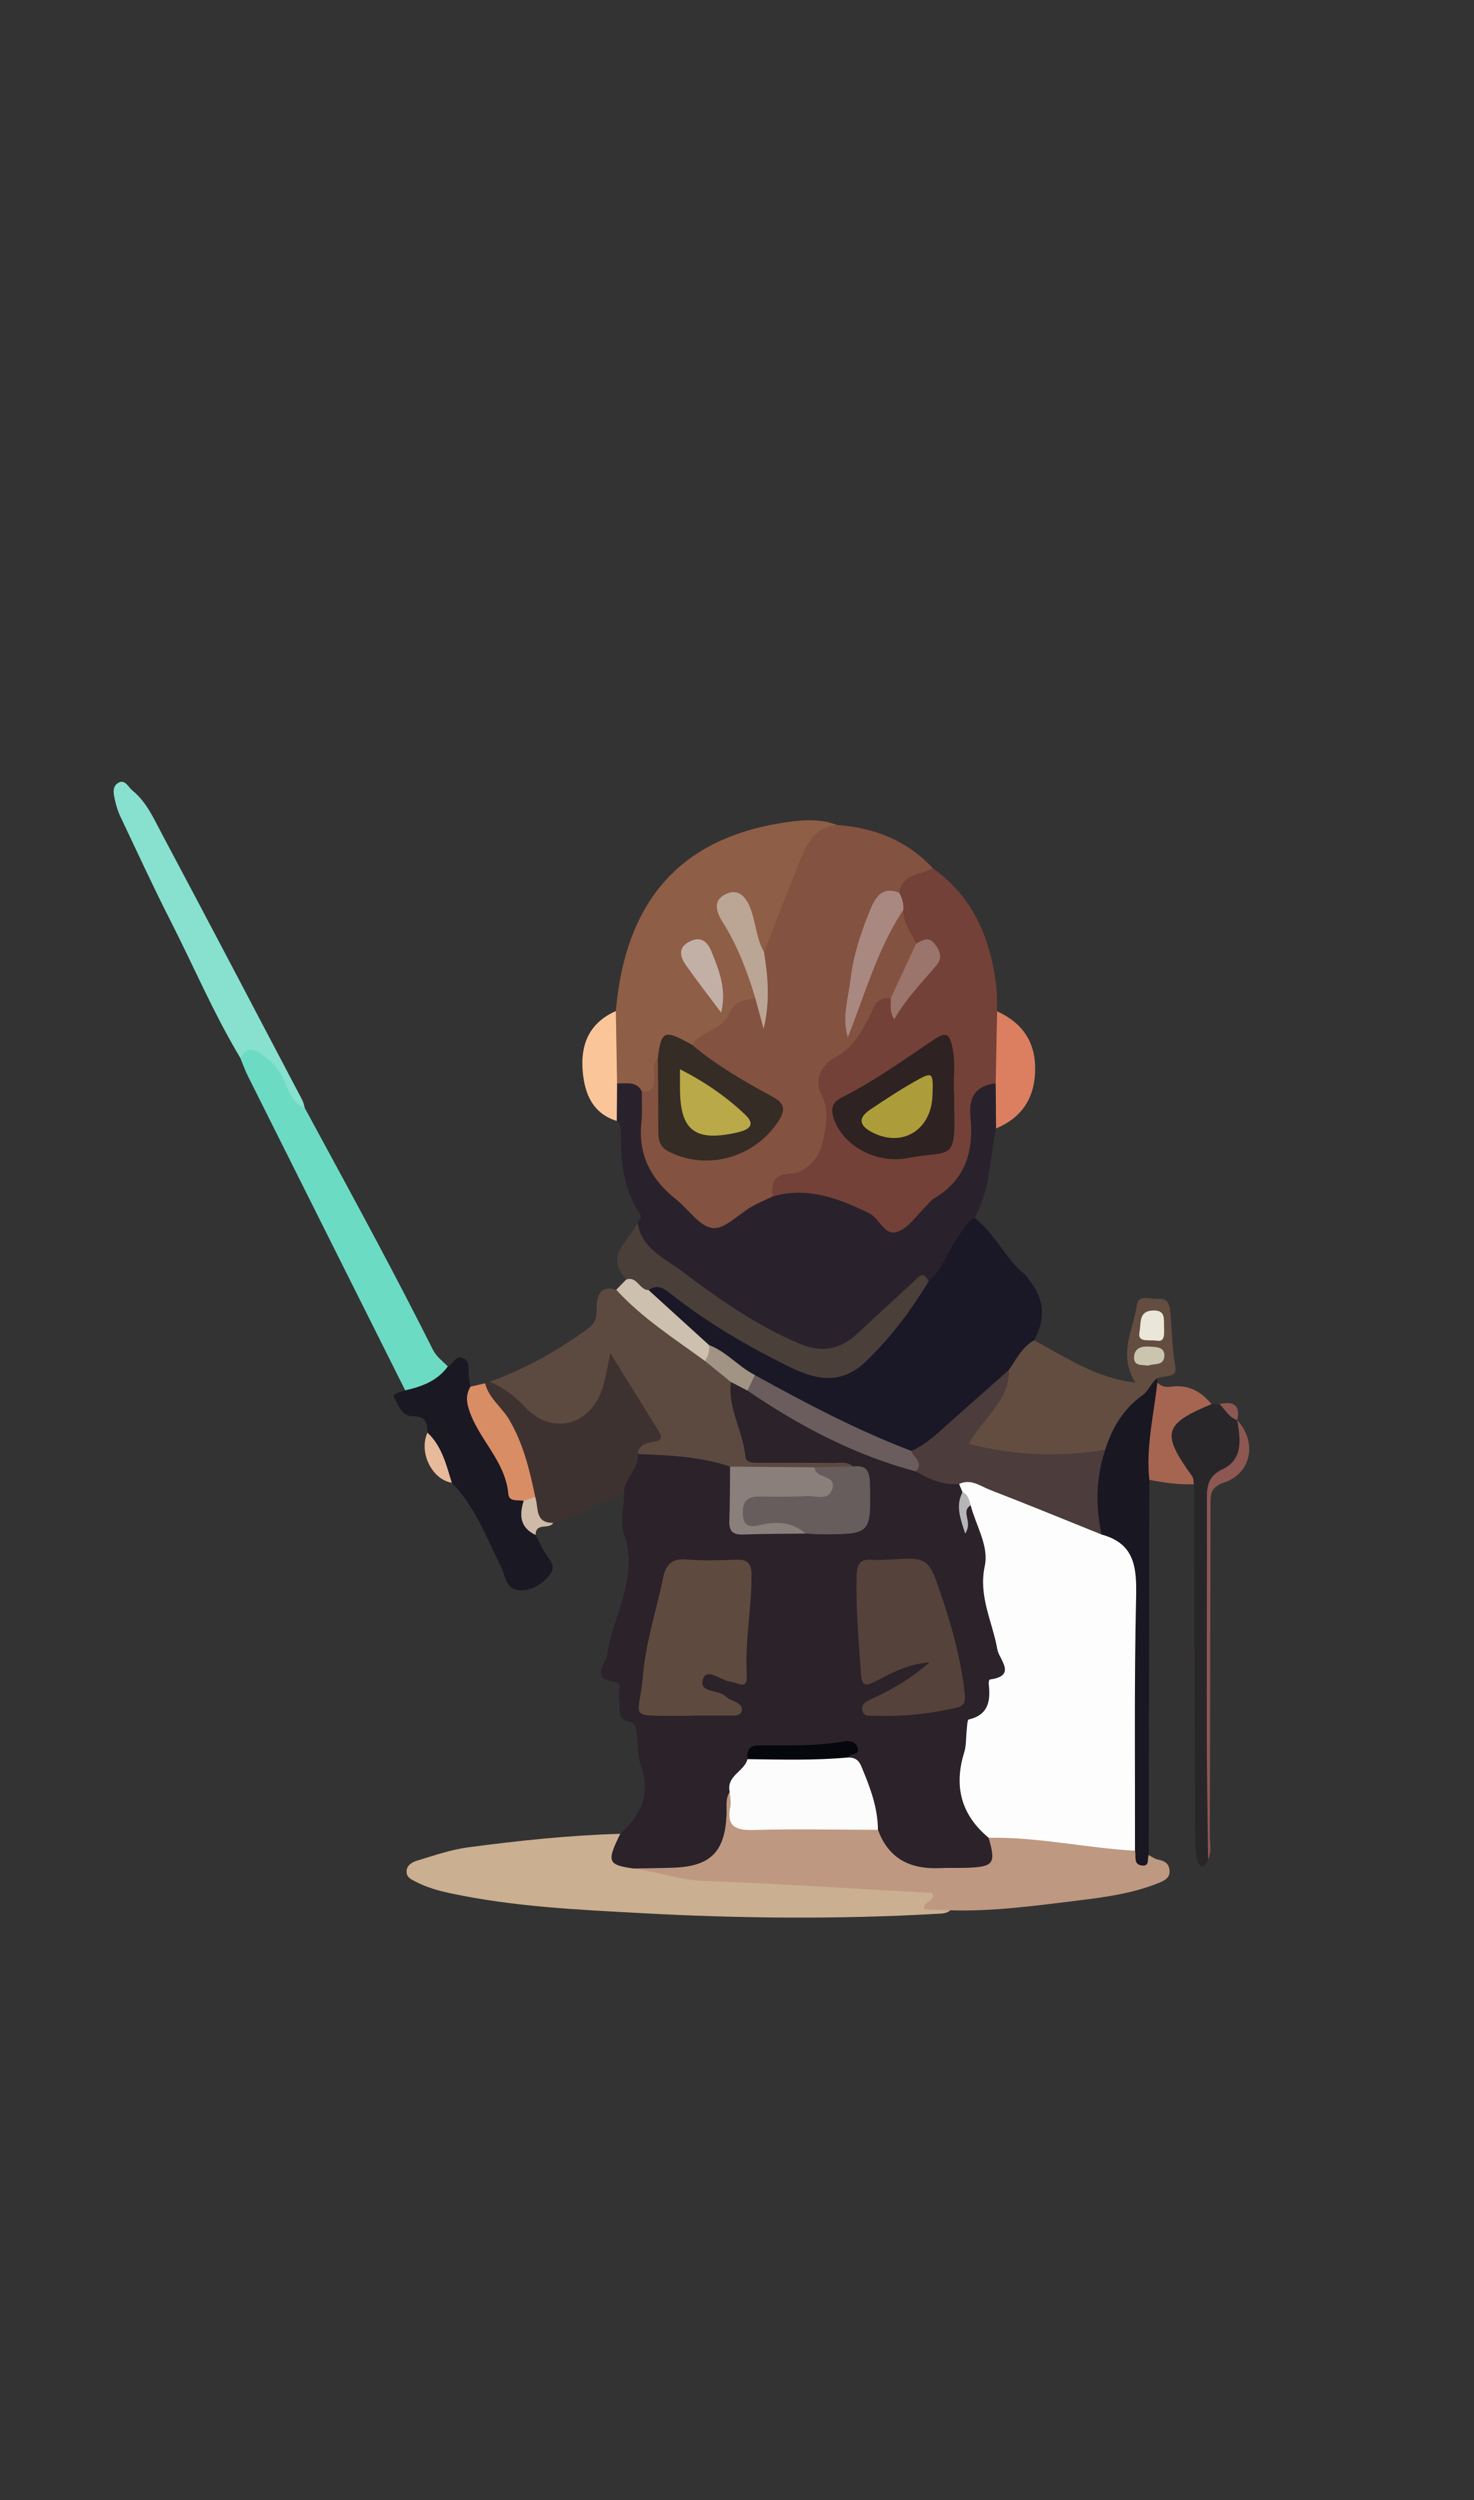<?xml version="1.0" encoding="UTF-8"?>
<svg id="Ebene_3" data-name="Ebene 3" xmlns="http://www.w3.org/2000/svg" viewBox="0 0 1132.66 1921.04">
  <rect x="0" y="0" width="1132.66" height="1921.04" fill="#333333" stroke="none"/>
  <defs>
    <style>
      .cls-1 {
        fill: #292629;
      }

      .cls-2 {
        fill: #caaf90;
      }

      .cls-3 {
        fill: #191722;
      }

      .cls-4 {
        fill: #675d5d;
      }

      .cls-5 {
        fill: #c2b0a6;
      }

      .cls-6 {
        fill: #845240;
      }

      .cls-7 {
        fill: #fcfcfc;
      }

      .cls-8 {
        fill: #9b756b;
      }

      .cls-9 {
        fill: #cbc5b0;
      }

      .cls-10 {
        fill: #cebaa6;
      }

      .cls-11 {
        fill: #ad9d3a;
      }

      .cls-12 {
        fill: #b6b6b7;
      }

      .cls-13 {
        fill: #342c25;
      }

      .cls-14 {
        fill: #5e4a3f;
      }

      .cls-15 {
        fill: #4c3c3c;
      }

      .cls-16 {
        fill: #f9c599;
      }

      .cls-17 {
        fill: #634d40;
      }

      .cls-18 {
        fill: #3e3231;
      }

      .cls-19 {
        fill: #db7f60;
      }

      .cls-20 {
        fill: #a66550;
      }

      .cls-21 {
        fill: #1a1826;
      }

      .cls-22 {
        fill: #06070c;
      }

      .cls-23 {
        fill: #cdc0ae;
      }

      .cls-24 {
        fill: #d98d65;
      }

      .cls-25 {
        fill: #734137;
      }

      .cls-26 {
        fill: #bba695;
      }

      .cls-27 {
        fill: #e8ba9c;
      }

      .cls-28 {
        fill: #8f5e46;
      }

      .cls-29 {
        fill: #8d5752;
      }

      .cls-30 {
        fill: #29222c;
      }

      .cls-31 {
        fill: #a19485;
      }

      .cls-32 {
        fill: #5c4a40;
      }

      .cls-33 {
        fill: #1a1823;
      }

      .cls-34 {
        fill: #2e2222;
      }

      .cls-35 {
        fill: #6b5d5d;
      }

      .cls-36 {
        fill: #87e1ce;
      }

      .cls-37 {
        fill: #8b7f7b;
      }

      .cls-38 {
        fill: #2b222a;
      }

      .cls-39 {
        fill: #a98881;
      }

      .cls-40 {
        fill: #54423b;
      }

      .cls-41 {
        fill: #4b3f3a;
      }

      .cls-42 {
        fill: #6cdbc4;
      }

      .cls-43 {
        fill: #eae7d9;
      }

      .cls-44 {
        fill: #b9a948;
      }

      .cls-45 {
        fill: #fdfdfd;
      }

      .cls-46 {
        fill: #be9881;
      }
    </style>
  </defs>
  <path class="cls-38" d="M476.65,1409.07c15.74-14.35,23.76-30.69,15.74-52.52-2.52-6.86-1.88-14.86-2.83-22.32-.54-4.21-.4-10.3-4.99-11.01-11.97-1.85-7.3-10.85-8.72-17.3-1-4.56,2.38-12.75-2.08-13.29-22.8-2.74-6.1-15.56-6.83-23.78-.05-.52.15-1.06.25-1.59,5.8-29.26,23.43-56.56,12.24-88.71-3.15-9.06-.08-20.29.14-30.52-5.04-13.87,4.14-22.87,11.18-32.63,25.24-2.58,50.3-3.88,72.93,10.99,4.07,10.98,2.77,22.46,2.11,33.64-.69,11.66,4.01,15.33,14.97,14.54,12.37-.89,24.81.11,37.2-.22,7.54-.43,15.1.07,22.66.03,22.56-.14,23.38-.95,22.92-24.03-.16-8.09.79-16.74-9.75-19.72-20.29-4.7-40.84-1.39-61.23-2.14-20.51-.75-23.13-2.11-27.21-21.94-2.99-14.54-11.25-28.27-7.35-43.97,6.66-4.42,11.79.17,17.24,2.9,40.86,25.17,82.75,48.25,129.07,62.11,10.28,4.39,21.04,7.36,31.65,10.81,2.75,1.9,4.23,4.65,5.15,7.76,1.45,5.69-2.91,11.2-.55,16.88-.68,2.12,2.69,1.1.55.78-.55-.08-.41-.51-.31-1.38.49-4.61,1.13-8.84,7.42-5.27,9.69,18.47,15.96,37.6,12.06,58.88-2.9,15.81,3.96,30.05,9.39,43.79,10.06,25.48-3.88,43.43-16.55,61.95-2.82,4.12-5.55,7.64-6.03,12.67-.94,9.66-1.87,19.45-3.84,28.84-2.85,13.61.66,24.19,9.79,33.98,4.01,4.3,7.53,9.19,10.22,14.57,5.05,19.29.51,26.29-18.49,27.73-10.14.77-20.35.73-30.5,0-20.43-1.45-35.93-9.93-42.35-30.77-3.33-20.38-6.27-40.92-20.55-57.4.79-5.71-.79-10.01-7.46-8.79-19.72,3.59-39.66,2.39-59.49,3.29-4.09.19-5.41,2.83-6.51,5.99-3.66,9.73-13.13,16.45-14.07,27.58-1.86,5.81-1.2,11.81-1.4,17.72-.9,25.53-15.97,41.21-41.43,42.39-11.32.52-22.69-.05-34.04.19-8.2-.31-16.25-1.54-19.02-10.73-2.62-8.71,1.48-15.23,8.73-20.01Z"/>
  <path class="cls-6" d="M643.29,633.92c28.57,2.06,53.66,11.83,73.5,33.2-5.88,10.34-19.8,10.39-26,20.33-10.77,1.7-16.32,8.47-20.2,18.37-10.06,25.73-14.06,52.67-16.98,77.63,7.73-23.3,15.42-49.06,28.9-72.46,2.8-4.86,4.17-11.47,11.4-12.48,6.62,7.56,10.19,16.54,12.3,26.2-4.08,15.52-11.41,29.61-19.29,43.46-5.02,2.22-9.62,5.19-12.23,10.12-8.34,15.75-17.13,30.62-33.18,40.54-8.54,5.28-7.98,15.08-5.28,24.9,7.41,26.95-.66,53.64-31.02,62.77-8.26,2.48-6.96,10.11-10.76,14.87-11.83,9.36-25.7,15.4-38.2,23.69-7.33,4.86-14.21,3.64-20.02-3.09-5.29-6.13-11.56-11.2-18.02-15.99-30.59-22.7-34.34-53.46-26.62-87.74,3.94-4.37,6.56-9.25,7.22-15.33.49-4.48.53-9.81,6.82-10.92,8.72,11.53,4.26,24.86,4.53,37.33.68,31.9,4.14,35.72,35.96,36.82,17.59.61,31.25-6.99,42.45-19.46,10.02-11.17,9.15-16.45-3.72-24-14.84-8.7-30.02-16.81-43.65-27.43-4.18-3.26-9.23-5.78-10.42-11.72.53-6.42,4.48-10.58,9.47-13.86,7.49-4.92,14.48-9.84,19.53-17.92,4.49-7.17,12.63-9.04,21.1-5.88,3.03,2.35,4.77,5.51,5.43,8.66,1.41-14.16-3.11-28.58-2.41-43.33,8.22-25.02,17.69-49.56,27.82-73.82,7.94-19.02,15.74-24.31,31.57-23.46Z"/>
  <path class="cls-30" d="M493.21,838.57c-.08,8.07.49,16.21-.35,24.21-2.63,24.96,7.66,43.69,26.65,58.79,9.52,7.57,17.98,20.85,28.07,22.06,9.23,1.11,19.91-10.69,30.12-16.5,5.1-2.9,10.57-5.14,15.87-7.68,11.72-9.69,25.47-8.88,38.57-5.48,16.15,4.2,32.29,9.62,45.31,20.74,7.8,6.66,13.96,6.42,20.81-.95,8.46-9.1,17.77-17.32,27.53-25.06,12.1-9.59,14.69-23.38,15.72-37.66.58-8.08-.46-16.25.79-24.27,2.19-14.02,11.1-18.29,25.57-12.6,3.27,11.29,4.51,22.43-2.46,32.94-4.95,23.07-4.45,47.45-16.5,68.83-10.82,17.22-16.92,37.73-34.77,50.1-6.94-1.43-11.05,3.19-15.04,7.44-11.44,12.19-24.7,22.33-36.98,33.55-15.21,13.89-31.73,17.15-50.45,8.51-42.27-19.5-80.16-45.64-115.13-76.17-6.04-5.27-9.62-11.56-6.53-19.93,1.37-2.13,3.63-3.94,1.56-6.97-12.93-18.95-14.44-40.59-14.58-62.54-.02-3.19.09-6.46-3.04-8.56-7.1-9.29-6.28-19.05-1.71-29.04,9.19-5.31,17.5-7.64,20.98,6.25Z"/>
  <path class="cls-25" d="M765.12,832.37c-15.73,2.02-20.93,10.87-19.37,26.42,2.58,25.73-3.91,48.06-28.08,62.11-2.25,1.31-3.85,3.74-5.79,5.62-6.97,6.74-12.88,15.94-21.21,19.58-11.02,4.81-14.49-9.87-22.92-13.94-23.69-11.44-47.34-20.63-74.17-12.73-.6-10.6-.19-17.08,14.97-17.69,9.59-.38,21.12-11.32,23.48-23.42,2.35-12.06,5.79-24.38-.88-37.29-6.17-11.95.72-23.53,11.01-28.79,13.31-6.81,18.7-18.13,25.37-29.77,3.69-6.44,4.91-17.39,16.92-15.28,2.93-.45,2.3,10.1,6.92,2.75,5.25-8.35,11.93-15.27,18.45-22.47,11.01-12.18,9.78-16.38-5.91-22.24-3.32-8.67-10.27-15.99-9.75-26.1-3.62-3.77-5.99-7.83-3.14-13.14,2.17-15.07,16.61-13.39,25.79-18.88,30.67,21.84,43.95,53.24,48.63,89.19.89,6.85.56,13.85.79,20.78,5.95,18.55,8.36,37.03-1.09,55.28Z"/>
  <path class="cls-21" d="M713.64,984.5c10.33-8.98,14.21-22.24,21.91-32.95,3.99-5.55,6.47-12.51,13.36-15.62,15.88,11.89,23.37,31.27,38.83,43.55,1.23.98,1.98,2.55,2.99,3.81q17.71,22.04,3.85,46.63c-4.23,9.7-11.52,17.21-18.02,25.3-19.95,18.73-40.04,37.31-61.15,54.74-4.6,3.8-9.14,7.59-15.61,7.45-42.75-13.63-82.17-34.27-120.42-57.35-12.84-6.99-24-16.49-36.36-24.22-10.65-9.54-21.49-18.86-32.57-27.9-5.55-4.53-12.54-8.58-11.6-17.59,7.9-9.38,14.85-2.59,20.94,2,26.8,20.18,55.21,37.6,85.38,52.28,33.19,16.15,43.67,14.15,70.49-14.55,9.89-10.59,18.43-22.53,26.77-34.49,3.02-4.34,5.36-9.54,11.21-11.08Z"/>
  <path class="cls-28" d="M493.21,838.57c-4.36-8.21-12.13-5.77-19.02-6.07-9.48-18.37-8.03-36.93-.97-55.59,7.28-84.18,49.07-132,127.15-144.5,14.16-2.27,28.79-3.89,42.91,1.52-18.86,1.87-24.38,16.77-30.14,31.19-8.84,22.12-17.38,44.37-26.05,66.56-10.22-2.8-7.79-12.64-10.68-19.45-3.07-7.23-2.68-16.44-11.82-19.94-2.05-.79-4.66-.31-5.76,1.78-4.77,9.07,2.52,15.32,5.95,22.16,6.08,12.12,11.12,24.61,15.45,37.41,1.51,4.45,4.35,9.03.23,13.64-8.88,1.11-16.18,1.8-20.85,12.94-4.55,10.87-20.99,11.74-27.67,22.75-10.57-1.67-21.34-3.9-26.39,9.61-4.53,5-2.68,11.15-2.67,16.8,0,6.97-3.11,9.67-9.69,9.21Z"/>
  <path class="cls-46" d="M674.65,1406.03c8.16,22.33,25.02,30.48,47.68,29.42,6.94-.33,13.92.03,20.86-.24,20.48-.79,22.21-3.27,16.51-23.05,7.31-6.24,16.26-5.04,24.47-4.19,28.05,2.9,56.27,4.72,83.91,10.63,5.77.31,7.1,10.18,14.63,6.83,2.34,1.2,4.57,2.97,7.05,3.46,4.6.92,8.14,2.48,8.86,7.69.87,6.35-3.78,8.46-8.24,10.27-19.52,7.92-40.35,10.86-60.92,13.37-32.9,4.02-65.86,8.65-99.18,7.67-9.05.03-19.88,7.61-25.46-6.93-1.23-3.21-6.94-1.85-10.6-2.43-25.67-4.1-51.73-3.41-77.54-4.7-28.54-1.42-57.12-3.43-85.69-4.64-15.29-.65-31.9-1.3-44.31-13.43,10.15-.19,20.31-.26,30.46-.61,28.94-1,39.97-12.14,41.18-41.08.24-5.77-1.09-11.84,2.43-17.18.83.69,1.89,1.3,2.28,2.22q9.34,21.81,34.09,21.83c19.27.02,38.54-.1,57.81.07,6.95.06,14.03-.11,19.72,5.03Z"/>
  <path class="cls-2" d="M486.69,1435.76c18.29,2.36,35.59,8.89,54.5,9.57,58.51,2.12,116.95,6.03,175.28,9.24,2.74,7.25-7.46,5.85-6.37,12.4,6.63.3,13.41.61,20.19.91-3.12,2.7-6.96,2.5-10.72,2.71-75.39,4.28-150.84,3.59-226.14-.51-49.29-2.68-98.83-4.92-147.42-15.32-9.01-1.93-17.76-4.33-25.95-8.56-3.31-1.71-7.38-3.21-7.64-7.54-.32-5.25,4.17-7.76,8.05-8.94,12.84-3.88,25.72-8.41,38.92-10.18,38.9-5.21,77.96-9.29,117.25-10.47-10.58,21.53-9.7,23.86,10.05,26.68Z"/>
  <path class="cls-32" d="M561.04,1126.93c-23.08-7.87-47.12-8.64-71.12-9.68-1.96-2.47-2.18-5.95.27-7.07,14.82-6.79,8.37-15.08,2.5-24.01-7.34-11.18-13.47-23.14-22.07-35.85-2.27,18.3-9.92,31.96-23.76,41.83-15.62,11.12-27.26,11.4-40.04-2.47-9.5-10.31-23.34-15.52-30.67-27.93,25.15-8.98,48.36-21.62,70.19-36.93,6.42-4.5,12.45-7.58,12.18-18.13-.14-5.37-.29-20.58,15.02-15.63,24.89,15.34,46.08,35.6,69.94,52.32,5.89,6.32,17.19,7.38,18.15,18.52-2.55,20.27,9.36,37.76,11.15,57.29.51,5.53,7.57,4.82,12.38,4.83,18.31.05,36.62-.05,54.93.12,5.24.05,10.87-1.38,15.48,2.66-8.81,8.6-19.91,3.7-29.95,5.08-15.51,1.02-31.03.34-46.55.36-6.49,0-12.89-.58-18.01-5.34Z"/>
  <path class="cls-42" d="M311.38,1068.34c-40.38-80.64-80.78-161.27-121.11-241.94-2.16-4.31-3.72-8.92-5.56-13.39.17-10.95,7.31-10.43,14.35-7.92,8.36,2.98,14.15,9.18,18.31,17.19,5.15,9.93,8.71,20.84,16.82,29.07,18.43,34.11,37.03,68.14,55.24,102.36,14.69,27.6,29.13,55.33,43.16,83.27,2.84,5.65,7.51,8.86,11.55,12.99-5.68,14.17-17.78,20.96-32.76,18.36Z"/>
  <path class="cls-17" d="M775.27,1052.64c5.7-8.2,10.06-17.53,19.3-22.72,24.46,12.8,47.49,29.14,77.93,32.4-13.65-21.39-1.72-40.42,1.09-59.53,1.26-8.58,10.76-4.26,16.7-4.75,6.03-.49,8.25,2.95,8.87,8.84,1.53,14.4,1.43,28.89,4,43.3,1.67,9.36-8.91,6.38-14.02,8.91-1.52,7.39-4.3,13.93-11.01,18.28-14.68,9.53-17.67,28.06-30.08,39.42-31.37,9.77-62.81,5.01-94.03-.35-13.35-2.29-15.4-8.03-7.06-18.98,10.78-14.16,20.38-28.91,28.28-44.81Z"/>
  <path class="cls-18" d="M376.14,1061.75c11.04,4.31,19.8,11.53,28,20.07,20.94,21.8,50.73,13.18,59.38-16.95,2.14-7.45,3.34-15.16,5.49-25.16,13.29,21.48,25.27,40.96,37.39,60.36,2.81,4.5,1.97,6.81-3.35,7.68-5.91.96-11.95,1.95-13.14,9.52,1.69,11.99-11.36,19.03-10.35,30.8-18.82,5.72-35.14,17.59-54.44,22.1-14.7,3.23-15.83-7.41-17.71-17.29-5.26-27.35-11.99-54.03-31.79-75.35-3.55-3.83-6.14-8.91-2.87-14.59,1.13-.39,2.26-.78,3.38-1.17Z"/>
  <path class="cls-33" d="M311.38,1068.34c12.75-2.85,24.64-7.24,32.76-18.36,4.17-1.72,5.79-8.92,11.64-6.42,5.42,2.31,4.02,7.94,4.32,12.61.2,3.14.88,6.25,1.34,9.37.68,11.42,5.33,21.54,10.18,31.63,7.28,15.16,20.58,27.33,21.93,45.51.32,4.27,5.5,6.25,8.63,9.1,2.55,9.43,3.47,19.43,9.47,27.7,1.94,3.79,4,7.53,5.8,11.39,2.92,6.27,11.53,11.56,4.58,19.76-6.1,7.19-14.21,12.26-23.77,11.21-9.71-1.07-9.91-11.14-13.26-17.91-11.09-22.42-19.9-46.15-37.81-64.57-9.94-11.04-13.31-25.26-18.67-38.52,0-7.62-1.56-12.75-11.42-12.64-8.53.1-11.01-9.05-14.59-14.96-1.16-1.92,5.42-3.78,8.89-4.9Z"/>
  <path class="cls-3" d="M849.29,1113.96c5.25-16.89,14.17-31.56,28.6-41.86,5.14-3.67,6.55-9.58,11.26-13.02.05,1.11.09,2.22.13,3.32,2.82,5.33,3.86,10.94,2.66,16.91-3.85,19.11-1.82,39.12-8.78,57.77-.15,96.11-.3,192.22-.45,288.33-1.34,2.95.92,8.66-5.03,8.06-7.18-.72-4.39-7.2-5.54-11.36-6.06-7.41-4.66-16.32-4.68-24.8-.14-53.29-.64-106.59.2-159.87.36-22.61,1.28-44.19-23.08-56.05-6.91-17.04-7.47-34.52-3.65-52.33,1.27-5.92,3.05-11.47,8.36-15.11Z"/>
  <path class="cls-36" d="M234.19,851.36c-10.47-3.99-12.66-14.32-16.61-22.85-4.1-8.86-10.61-14.54-18.44-19.62-6.82-4.42-10.99-2.07-14.41,4.13-20.29-33.76-35.69-70.02-53.5-105.04-13.44-26.41-25.83-53.35-38.54-80.13-1.84-3.87-3.25-8.04-4.17-12.22-1.03-4.68-2.67-10.55,1.69-13.67,5.67-4.05,8.2,2.77,11.61,5.54,10.82,8.78,16.3,21.45,22.57,33.23,36.23,68.03,72,136.3,107.87,204.52.98,1.86,1.31,4.06,1.95,6.1Z"/>
  <path class="cls-41" d="M713.64,984.5c-13.66,22.55-29.25,43.4-48.46,61.78-19.35,18.51-39.03,13.73-59.28,3.66-31.76-15.78-62.38-33.51-90.26-55.64-5.13-4.07-10.44-8.02-17.23-2.99-8.53,3.23-12.09-4.14-17.25-8.1-17.13-18.65,2.48-29.88,8.85-43.78,2.58,19.83,20.45,27.17,33.29,36.84,28.62,21.55,58.02,42.45,91.6,56.43,17.07,7.11,31.17,4.06,44.22-8.19,14.1-13.23,28.38-26.27,42.61-39.36,3.76-3.46,7.44-9.72,11.9-.64Z"/>
  <path class="cls-1" d="M928.33,1428.81c-3.79,8.63-7.23,5.46-8.56-.9-1.41-6.76-1.43-13.87-1.46-20.84-.35-88.86-.59-177.73-.85-266.59-2.23-3.06-5.57-4.93-8.14-7.64-9.85-10.43-15.37-22.65-9.75-36.44,5.43-13.32,17.75-17.35,31.41-17.5,2.05,0,4.11,0,6.16,0,6.5,1.97,10.16,7.04,13.61,12.37l-.06-.07c9.46,22.53,7.23,32.04-13.67,43.97-8.98,5.12-7.76,11.82-7.76,19.07-.06,85.63-.02,171.26-.08,256.89,0,5.89.83,11.85-.85,17.67Z"/>
  <path class="cls-24" d="M402.39,1153.3c-4.32-1.13-11.2,1.21-11.8-5.51-2.3-25.69-23.63-42.36-30.6-65.89-1.89-6.38-1.52-11.12,1.45-16.36,3.78-.87,7.56-1.75,11.33-2.62,2.81,11.57,12.87,18.34,18.55,28.02,10.78,18.37,15.73,38.69,19.93,59.26-2.45,2.46-4.84,5.12-8.86,3.1Z"/>
  <path class="cls-19" d="M765.12,832.37c.36-18.43.73-36.86,1.09-55.29,20.07,9.19,30.12,24.47,29.19,46.87-.87,20.88-10.86,35.11-29.99,43.15-.1-11.58-.19-23.16-.29-34.73Z"/>
  <path class="cls-20" d="M930.98,1078.9c-36.98,15.5-38.76,22.25-14.87,55.51,1.12,1.55.94,4.03,1.36,6.08-11.59.45-22.97-1.19-34.3-3.39-2.72-25.29,3.45-49.85,6.12-74.69,2.85,2.73,6.35,3.74,10.12,3.17,13.29-2.02,23.36,3.4,31.57,13.32Z"/>
  <path class="cls-16" d="M473.22,776.91c.32,18.53.65,37.06.97,55.59-.08,9.62-.17,19.24-.25,28.86-18.48-5.83-24.56-20.59-26.15-37.79-1.93-20.94,4.98-37.63,25.43-46.66Z"/>
  <path class="cls-29" d="M928.33,1428.81c-.35-32.28-.94-64.57-.99-96.85-.1-60.33.21-120.67.09-181-.02-9.75,1.46-16.91,11.79-21.87,16.49-7.92,13.92-23.3,11.46-37.88,15.36,16.54,11.31,40.74-10.01,47.93-11.23,3.78-10.46,10.06-10.48,17.85-.2,84.23-.29,168.46-.53,252.69-.02,6.38,1.56,12.94-1.34,19.14Z"/>
  <path class="cls-23" d="M481.16,983.21c8.41-2.96,10.19,8.18,17.25,8.1,15.47,14.08,30.94,28.15,46.41,42.23,3.92,5.32,3.08,9.46-3.04,12.29-23.59-17.2-48.31-33-68.24-54.77,2.54-2.62,5.09-5.24,7.63-7.85Z"/>
  <path class="cls-27" d="M328.5,1100.84c11.12,10.47,14.43,24.72,18.68,38.52-15.38-2.52-25.58-23.57-18.68-38.52Z"/>
  <path class="cls-10" d="M402.39,1153.3c2.95-1.03,5.9-2.07,8.86-3.1,2.82,7.91-.72,20.24,13.89,19.95-2.93,5.38-13.75-.64-13.49,9.34-12.05-5.56-12.78-15.13-9.25-26.19Z"/>
  <path class="cls-29" d="M950.75,1091.27c-6.35-2.12-9.28-8.02-13.6-12.37,10.46-2.4,16.12.49,13.6,12.37Z"/>
  <path class="cls-45" d="M846.51,1179.14c26.15,7.11,27,26.25,26.48,49.11-1.47,64.59-.71,129.24-.83,193.86-37.59-2.11-74.61-10.67-112.45-9.96-21.16-17.61-26.89-39.48-18.79-65.62,1.72-5.56,1.29-11.77,1.97-17.67.31-2.66.43-7.37,1.46-7.6,15.74-3.64,16.86-14.92,15.37-27.85-.11-.96.49-2.84.95-2.9,21.1-2.77,7.03-15.47,5.72-23.08-3.67-21.27-14.71-40.59-9.65-64.23,3.27-15.28-6.83-31.01-10.86-46.57-4.77-1.68-4.67-6.39-6.26-10.04-.88-2.1-1.75-4.2-2.63-6.3,1.54-4.7,5.49-5.43,9.15-4.16,34.45,11.99,69.21,23.31,100.36,43.01Z"/>
  <path class="cls-14" d="M531.05,1318.49c-3.78,0-7.56.02-11.34,0-38.63-.23-28.33,1.69-25.65-30.93,2.1-25.45,10.32-50.38,15.61-75.59,2.05-9.77,6.62-14.6,17.63-13.68,12.88,1.08,25.92.6,38.87.17,8.45-.28,11.25,3.13,11.32,11.42.21,25.89-5.23,51.48-3.62,77.45.72,11.6-7.13,5.55-12.11,5.01-7.46-.81-18.12-10.79-21.26-2.76-4.52,11.6,11.82,8.39,17.33,14.05,2.15,2.21,5.61,3.13,8.46,4.67,2.53,1.37,4.51,3.33,3.68,6.37-.85,3.12-3.75,3.54-6.51,3.55-10.8.04-21.61.02-32.41.02v.23Z"/>
  <path class="cls-40" d="M714.2,1277.35c-18.33,1.56-30.28,9.03-42.69,15.23-6.92,3.45-9.42,1.78-9.93-6.03-1.63-25.2-4.03-50.33-3.38-75.66.23-8.8,2.65-13.25,12-12.39,3.74.34,7.56.17,11.32-.06,32.12-2.03,31.86-1.96,41.99,27.99,8.27,24.46,15.02,49.1,17.81,74.95.94,8.69-1.79,9.86-8.52,11.34-20.04,4.42-40.24,6.39-60.73,5.7-3.63-.12-8.34.9-9.39-4-1.13-5.26,2.94-7.07,7.19-9.02,15.03-6.91,29.37-15.03,44.33-28.04Z"/>
  <path class="cls-15" d="M846.51,1179.14c-28.53-11.48-56.97-23.19-85.66-34.27-7.49-2.89-14.81-8.88-23.85-4.58-12.33,1.11-22.96-3.65-33.24-9.63-1.03-5.27-5.13-9.87-3.41-15.74,12.4-5.57,21.77-15.15,31.7-23.98,14.39-12.79,28.81-25.53,43.22-38.3.43,24.07-20.06,36.95-30.87,56.89,35.24,8.81,69.86,10.31,104.89,4.43-7.06,21.46-7.64,43.2-2.79,65.17Z"/>
  <path class="cls-7" d="M674.65,1406.03c-31.71-.06-63.44-.78-95.12.12-14.03.4-21.51-2.31-18.31-18.08.72-3.55-.27-7.45-.47-11.18-2.84-12.39,11.21-15.63,13.64-25.16,2.91-3.54,6.82-5.33,11.23-5.41,18.72-.34,37.45-.61,56.17-.07,3.79.11,7.38,1.32,10.18,4.15,4.62.1,7.72,1.68,9.74,6.49,6.64,15.81,12.81,31.66,12.92,49.15Z"/>
  <path class="cls-4" d="M625.71,1127.48c9.94-.22,19.88-.44,29.83-.66,9.72-1.2,12.73,2.88,12.94,12.76.82,39.41,1.17,39.42-38.19,39.36-3.74,0-7.49-.37-11.23-.56-11.41-3.48-22.95-4.6-34.86-2.93-8.03,1.13-15.59.06-16.7-10.26-1.07-9.9,2.74-17.08,13.14-18.88,11.73-2.03,23.63-.73,35.46-.99,14.94-.33,14.91-.28,8.85-13.28-.7-1.51-.04-3.13.76-4.57Z"/>
  <path class="cls-37" d="M625.71,1127.48c.36,1.01.53,2.13,1.11,3,3.52,5.33,15.66,3.87,12.75,13.46-2.99,9.87-12.8,5.2-19.65,5.62-12.29.74-24.64.51-36.97.39-10.34-.1-12.71,5.9-12,14.66.82,10.28,8.02,8.34,14.2,6.99,12.41-2.72,23.91-2,33.91,6.79-16.12.2-32.24.16-48.34.72-7.7.27-10.53-2.71-10.27-10.29.49-13.95.42-27.92.58-41.88,21.56.18,43.11.37,64.67.55Z"/>
  <path class="cls-35" d="M700.35,1114.92c1.56,5.15,9.82,8.85,3.41,15.73-47.04-12.54-89.42-34.79-129.36-62.12-.3-5.02-.03-9.77,5.65-11.96,39.03,21.66,78.5,42.4,120.3,58.34Z"/>
  <path class="cls-22" d="M651.99,1350.4c-25.83,2.45-51.71,1.65-77.58,1.33-.52-6.15.73-10.52,8.39-10.56,22.04-.12,44.12.7,66.01-3.05,4.42-.76,9.07.11,10.34,5.41,1.37,5.73-6.17,3.08-7.16,6.88Z"/>
  <path class="cls-31" d="M580.05,1056.58c-1.89,3.99-3.77,7.97-5.66,11.96-4.26-2.21-8.52-4.42-12.78-6.63-6.61-5.36-13.23-10.72-19.85-16.08,2.22-3.8,3.77-7.77,3.04-12.29,13.46,5.07,22.67,16.62,35.24,23.04Z"/>
  <path class="cls-12" d="M739.63,1146.59c4.53,1.83,5.04,6.16,6.26,10.04-8.01,5.2,1.99,12.34-4.22,21.8-3.95-12.42-7.43-21.45-2.04-31.85Z"/>
  <path class="cls-13" d="M505.57,812.56c2.7-20.91,4.88-21.7,26.39-9.61,18.91,16.03,40.37,28.16,61.96,39.97,9.83,5.38,9.49,10.66,3.92,19.07-18.36,27.73-54.71,37.72-83.89,22.92-7.12-3.61-8.11-9.11-8.1-15.91.02-18.81-.17-37.62-.28-56.44Z"/>
  <path class="cls-39" d="M690.99,686c2.24,4.09,3.51,8.42,3.14,13.14-19.97,30.03-29.33,64.7-42.67,97.91-4.65-15.45.45-30.27,2.18-45.02,2.18-18.59,8.22-36.5,15.44-53.83,3.97-9.54,9.53-17.28,21.91-12.2Z"/>
  <path class="cls-26" d="M580.48,767.26c-6.12-20.7-13.84-40.72-25.39-59.09-4.76-7.57-7.34-16.07,2.07-20.9,9.97-5.12,16.02,1.62,19.51,10.79,4.18,10.98,4.51,23.15,10.43,33.59,3.17,19.34,4.62,38.73-.32,58.83-2.1-7.74-4.2-15.49-6.3-23.23Z"/>
  <path class="cls-8" d="M703.89,725.23c4.76-2.84,9.74-5.83,14.28-.06,3.83,4.87,6.35,10.68,1.74,16.19-11.17,13.34-23.57,25.63-32.68,41.85-4.28-6.51-2.21-11.42-2.8-16.02,6.49-13.99,12.97-27.97,19.46-41.96Z"/>
  <path class="cls-34" d="M733.19,840.38c0,4.92-.09,8.16.01,11.39,1.34,41.84-2.99,31.78-35.55,38.06-26.46,5.1-52.79-11.76-57.78-33.26-1.57-6.75,1.84-10.71,6.71-13.14,25.6-12.78,48.63-29.64,72.32-45.39,8.81-5.85,10.72-2.18,12.64,5.4,3.23,12.79.55,25.77,1.65,36.93Z"/>
  <path class="cls-5" d="M554.15,778.06c-8.98-12.01-18.19-23.85-26.84-36.1-4.79-6.78-6.76-14.07,3.03-18.7,8.32-3.93,13.16.14,16.29,7.74,6.11,14.81,11.83,29.68,7.52,47.06Z"/>
  <path class="cls-43" d="M888.22,1030.06c-7.75-.54-14.17,1.29-12.56-6.87,1.32-6.67-.98-16.04,10.8-16.23,8.14-.12,8.03,5.05,8,10.72-.03,6.59,1.53,14.24-6.25,12.37Z"/>
  <path class="cls-9" d="M882.23,1049.35c-4.72-.86-11.07.71-10.79-6.63.27-7.06,6.16-8.42,11.67-8,4.93.37,12.26-.12,11.58,7.7-.63,7.23-8.08,5.14-12.46,6.93Z"/>
  <path class="cls-44" d="M522.53,821.6c19.9,10.16,36.07,21.56,50.21,35.02,10.23,9.75-1.52,12.6-8.13,14-31.27,6.62-42.15-2.63-42.09-34.84,0-3.73,0-7.47,0-14.19Z"/>
  <path class="cls-11" d="M716.56,841.64c-.85,26-22.15,39.92-44.95,29.13-9.57-4.53-14.33-10.59-2.67-18.33,10.71-7.12,21.43-14.3,32.6-20.65,15.44-8.77,15.62-8.44,15.02,9.86Z"/>
</svg>